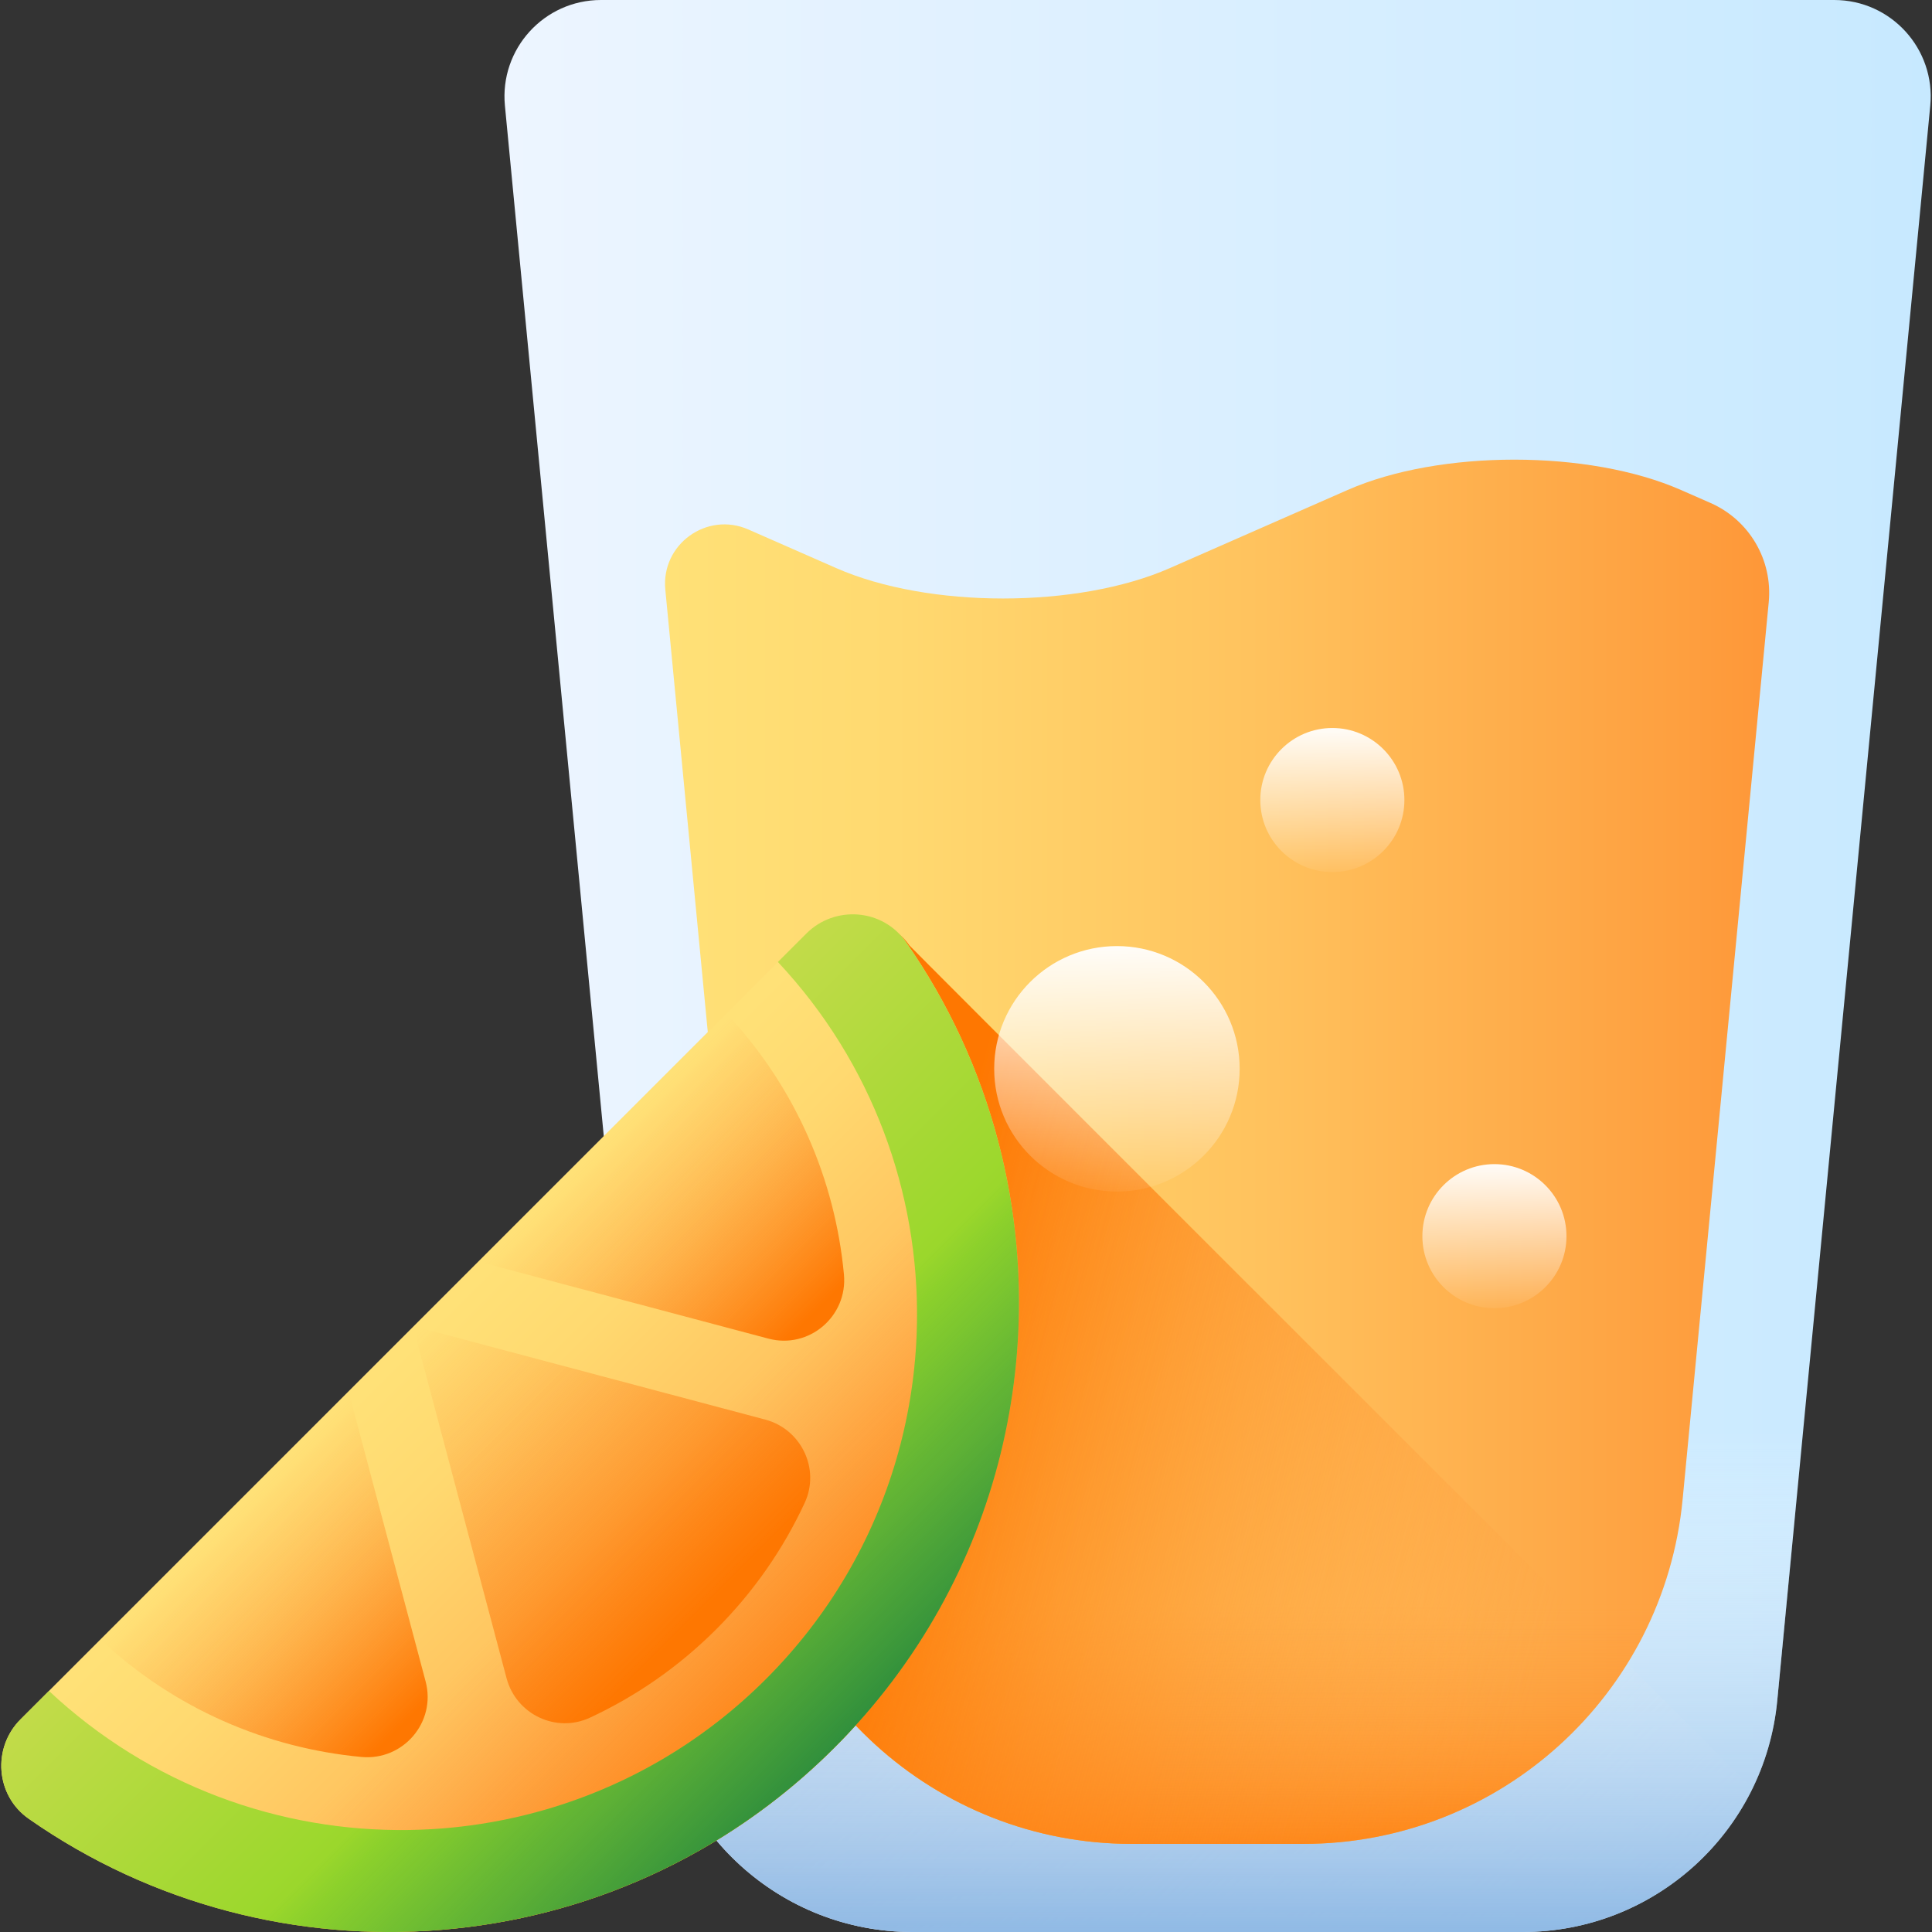 <svg id="Capa_1" enable-background="new 0 0 510 510" height="512" viewBox="0 0 510 510" width="512" xmlns="http://www.w3.org/2000/svg" xmlns:xlink="http://www.w3.org/1999/xlink"><rect x="0" y="0" width="510" height="510" fill="#333333" stroke="none"/><linearGradient id="SVGID_1_" gradientUnits="userSpaceOnUse" x1="133.167" x2="509.66" y1="255" y2="255"><stop offset="0" stop-color="#edf5ff"/><stop offset="1" stop-color="#c7e9ff"/></linearGradient><linearGradient id="lg1"><stop offset="0" stop-color="#fff" stop-opacity="0"/><stop offset=".343" stop-color="#cde0f3" stop-opacity=".343"/><stop offset=".787" stop-color="#92bae4" stop-opacity=".787"/><stop offset="1" stop-color="#7bacdf"/></linearGradient><linearGradient id="SVGID_2_" gradientUnits="userSpaceOnUse" x1="408.276" x2="105.465" xlink:href="#lg1" y1="561.384" y2="258.574"/><linearGradient id="SVGID_3_" gradientUnits="userSpaceOnUse" x1="321.413" x2="321.413" xlink:href="#lg1" y1="376.986" y2="526.754"/><linearGradient id="lg2"><stop offset="0" stop-color="#ffe177"/><stop offset=".207" stop-color="#ffd970"/><stop offset=".529" stop-color="#ffc35e"/><stop offset=".923" stop-color="#fe9f3f"/><stop offset="1" stop-color="#fe9738"/></linearGradient><linearGradient id="SVGID_4_" gradientUnits="userSpaceOnUse" x1="175.55" x2="467.022" xlink:href="#lg2" y1="304.037" y2="304.037"/><linearGradient id="lg3"><stop offset="0" stop-color="#fe9738" stop-opacity="0"/><stop offset=".262" stop-color="#fe922f" stop-opacity=".262"/><stop offset=".69" stop-color="#fe8417" stop-opacity=".69"/><stop offset="1" stop-color="#fe7701"/></linearGradient><linearGradient id="SVGID_5_" gradientUnits="userSpaceOnUse" x1="321.424" x2="321.424" xlink:href="#lg3" y1="423.075" y2="496.313"/><linearGradient id="SVGID_6_" gradientUnits="userSpaceOnUse" x1="416.93" x2="238.264" xlink:href="#lg3" y1="406.922" y2="359.589"/><linearGradient id="lg4"><stop offset="0" stop-color="#fff"/><stop offset="1" stop-color="#fff" stop-opacity="0"/></linearGradient><linearGradient id="SVGID_7_" gradientUnits="userSpaceOnUse" x1="351.707" x2="351.707" xlink:href="#lg4" y1="190.408" y2="232.787"/><linearGradient id="SVGID_8_" gradientUnits="userSpaceOnUse" x1="394.491" x2="394.491" xlink:href="#lg4" y1="305.534" y2="347.913"/><linearGradient id="SVGID_9_" gradientUnits="userSpaceOnUse" x1="294.84" x2="294.84" xlink:href="#lg4" y1="246.733" y2="318.927"/><linearGradient id="SVGID_10_" gradientTransform="matrix(.707 -.707 .707 .707 -172.057 -592.391)" gradientUnits="userSpaceOnUse" x1="-467.643" x2="-467.643" xlink:href="#lg2" y1="868.091" y2="1014.226"/><linearGradient id="SVGID_11_" gradientTransform="matrix(.707 -.707 .707 .707 -172.057 -592.391)" gradientUnits="userSpaceOnUse" x1="-467.643" x2="-467.643" xlink:href="#lg3" y1="937.786" y2="1017.966"/><linearGradient id="SVGID_12_" gradientUnits="userSpaceOnUse" x1="18.493" x2="173.058" y1="259.507" y2="414.073"><stop offset="0" stop-color="#ffe177"/><stop offset="1" stop-color="#97d729"/></linearGradient><linearGradient id="SVGID_13_" gradientTransform="matrix(.707 -.707 .707 .707 -172.057 -592.391)" gradientUnits="userSpaceOnUse" x1="-397.101" x2="-397.101" xlink:href="#lg3" y1="866.661" y2="937.727"/><linearGradient id="SVGID_14_" gradientTransform="matrix(.707 -.707 .707 .707 -172.057 -592.391)" gradientUnits="userSpaceOnUse" x1="-467.643" x2="-467.643" xlink:href="#lg3" y1="867.309" y2="972.397"/><linearGradient id="SVGID_15_" gradientTransform="matrix(.707 -.707 .707 .707 -172.057 -592.391)" gradientUnits="userSpaceOnUse" x1="-538.186" x2="-538.186" xlink:href="#lg3" y1="866.661" y2="937.727"/><linearGradient id="SVGID_16_" gradientUnits="userSpaceOnUse" x1="167.493" x2="245.033" y1="408.507" y2="486.048"><stop offset="0" stop-color="#017b4e" stop-opacity="0"/><stop offset="1" stop-color="#026841"/></linearGradient><g><g><path d="m401.947 510h-161.067c-34.788 0-63.88-26.435-67.202-61.063l-40.392-421.036c-1.435-14.958 10.325-27.901 25.352-27.901h325.55c15.027 0 26.788 12.943 25.353 27.901l-40.392 421.036c-3.322 34.628-32.414 61.063-67.202 61.063z" fill="url(#SVGID_1_)"/><path d="m240.077 249.579c-6.107-8.726-18.696-9.677-26.227-2.146l-54.294 54.294 14.123 147.209c3.321 34.629 32.413 61.064 67.201 61.064h161.067c26.467 0 49.624-15.31 60.656-37.88-57.704-57.666-222.18-222.045-222.526-222.541z" fill="url(#SVGID_2_)"/><path d="m161.131 318.149 12.547 130.788c3.322 34.628 32.414 61.063 67.202 61.063h161.067c34.788 0 63.88-26.434 67.202-61.063l12.547-130.788z" fill="url(#SVGID_3_)"/><path d="m451.53 132.77c10.243 4.5 16.441 15.065 15.372 26.202l-22.73 236.827c-4.938 51.569-48.269 90.943-100.07 90.943h-45.355c-51.801 0-95.133-39.373-100.07-90.943l-23.051-240.17c-1.144-11.921 10.955-20.674 21.92-15.858 11.72 5.148 23.241 10.21 23.241 10.21 24.302 10.675 63.688 10.675 87.99 0l46.967-20.641c24.289-10.675 63.688-10.675 87.977 0z" fill="url(#SVGID_4_)"/><path d="m191.338 319.342 7.338 76.456c4.938 51.569 48.269 90.943 100.07 90.943h45.355c51.802 0 95.133-39.373 100.07-90.943l7.338-76.456z" fill="url(#SVGID_5_)"/><path d="m429.588 439.125c-71.177-71.135-189.218-189.126-189.511-189.545-6.107-8.726-18.696-9.677-26.227-2.146l-26.837 26.837 11.664 121.528c4.938 51.569 48.269 90.943 100.07 90.943h45.355c35.87-.001 67.674-18.883 85.486-47.617z" fill="url(#SVGID_6_)"/><circle cx="351.707" cy="211.193" fill="url(#SVGID_7_)" r="19.019"/><circle cx="394.491" cy="326.319" fill="url(#SVGID_8_)" r="19.019"/><circle cx="294.84" cy="282.141" fill="url(#SVGID_9_)" r="32.399"/></g><g><path d="m5.419 453.864c-7.531 7.531-6.58 20.12 2.146 26.227 64.842 45.379 154.828 39.121 212.73-18.781s64.16-147.888 18.781-212.73c-6.107-8.726-18.696-9.677-26.227-2.146z" fill="url(#SVGID_10_)"/><path d="m56.234 503.389c56.345 16.362 119.643 2.339 164.062-42.08s58.442-107.717 42.08-164.062z" fill="url(#SVGID_11_)"/><path d="m212.849 246.433-7.503 7.503c50.001 53.376 48.96 137.187-3.139 189.286s-135.91 53.139-189.286 3.139l-7.503 7.503c-7.531 7.531-6.58 20.12 2.146 26.227 64.842 45.379 154.828 39.121 212.73-18.781s64.16-147.888 18.781-212.73c-6.105-8.727-18.694-9.678-26.226-2.147z" fill="url(#SVGID_12_)"/><g><path d="m126.264 333.019 76.562 20.343c10.743 2.855 20.989-5.889 19.952-16.957-2.339-24.959-12.668-49.309-31.011-68.89z" fill="url(#SVGID_13_)"/><path d="m109.205 350.078-.141.141 24.656 92.793c2.532 9.528 13.056 14.566 21.998 10.415 12.075-5.606 23.391-13.379 33.353-23.342 9.962-9.962 17.736-21.278 23.342-33.353 4.151-8.942-.887-19.467-10.415-21.998z" fill="url(#SVGID_14_)"/><path d="m26.501 432.782c19.581 18.343 43.93 28.672 68.89 31.011 11.068 1.037 19.812-9.209 16.957-19.952l-20.343-76.562z" fill="url(#SVGID_15_)"/></g><path d="m239.434 320.189c8.607 43.123-3.799 89.606-37.226 123.033s-79.911 45.833-123.033 37.226l-22.941 22.941c56.345 16.362 119.643 2.339 164.062-42.08s58.442-107.717 42.08-164.062z" fill="url(#SVGID_16_)"/></g></g></svg>